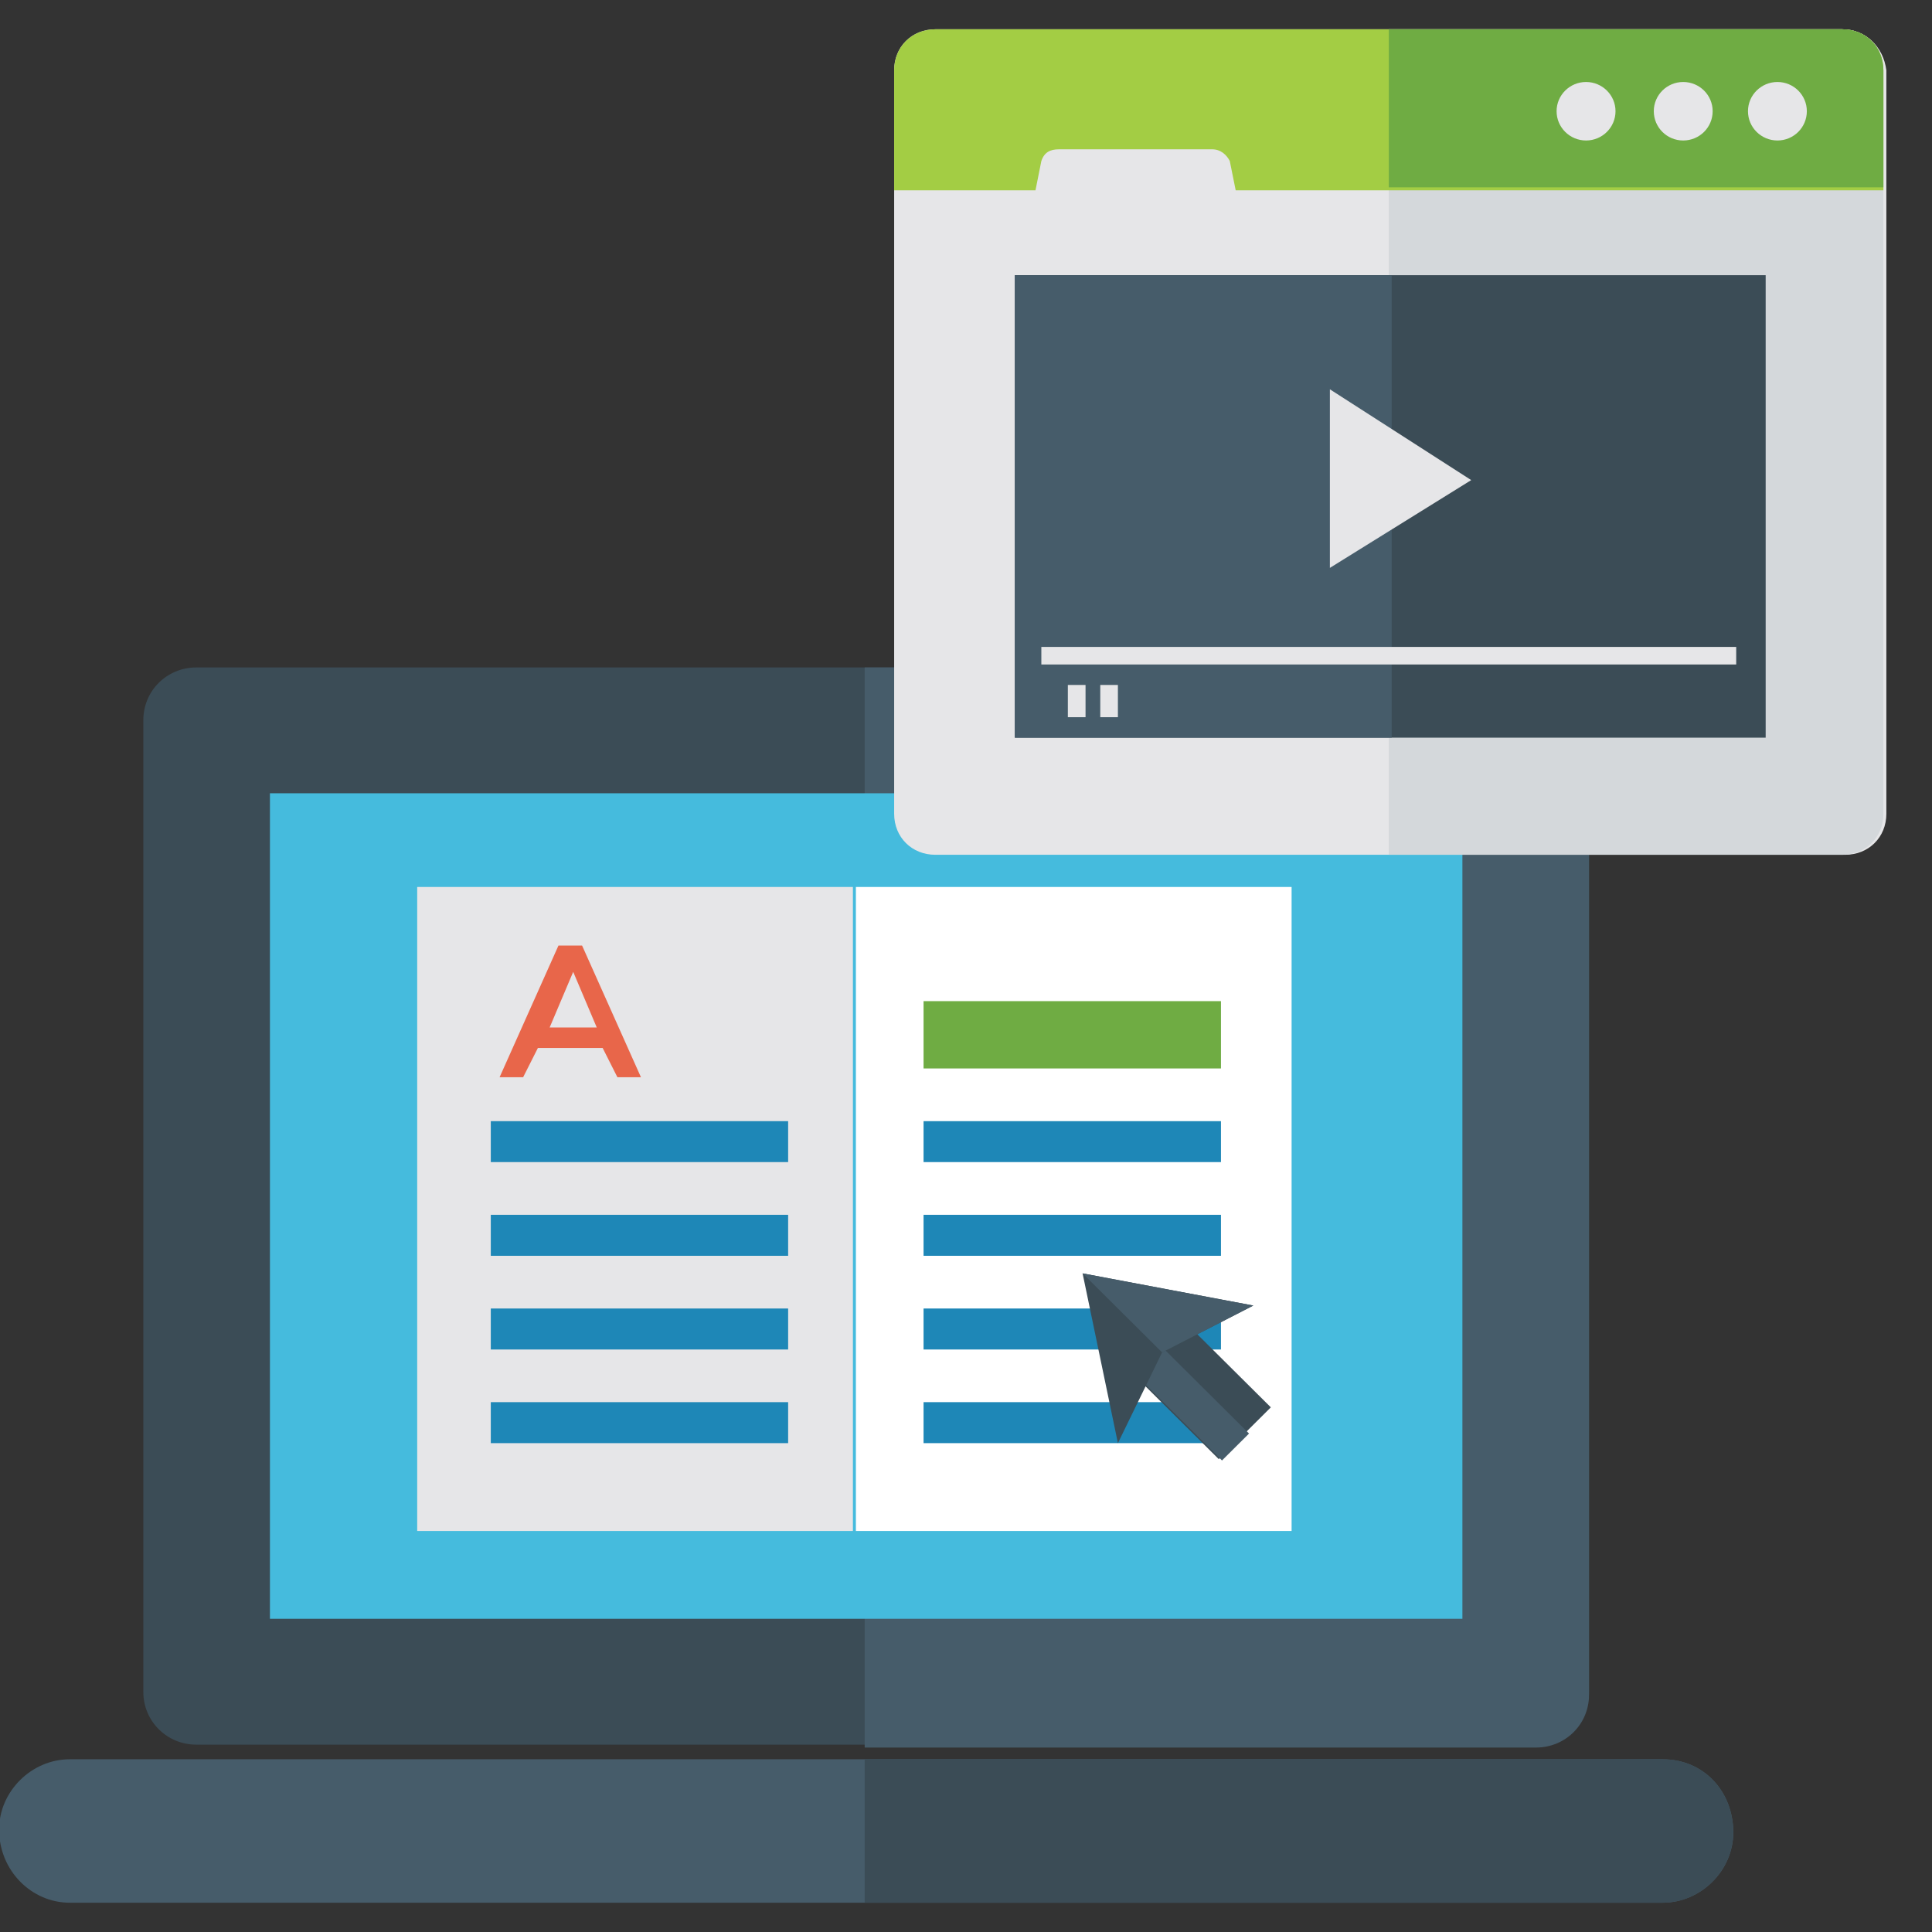 <svg width="32" height="32" viewBox="0 0 32 32" fill="none" xmlns="http://www.w3.org/2000/svg">
<rect x="0" y="0" width="32" height="32" fill="#333333" stroke="none"/>
<g clip-path="url(#clip0)">
<path d="M25.441 11.055H3.252C2.764 11.055 2.374 11.442 2.374 11.927V28.024C2.374 28.509 2.764 28.897 3.252 28.897H25.441C25.929 28.897 26.319 28.509 26.319 28.024V11.927C26.319 11.442 25.929 11.055 25.441 11.055Z" fill="#3B4C56"/>
<path d="M25.441 11.055H14.322V28.945H25.441C25.929 28.945 26.319 28.558 26.319 28.073V11.927C26.319 11.442 25.929 11.055 25.441 11.055Z" fill="#465C6A"/>
<path d="M24.222 13.139H4.471V26.812H24.222V13.139Z" fill="#45BBDD"/>
<path d="M27.538 29.139H1.155C0.521 29.139 -0.015 29.673 -0.015 30.303C-0.015 30.982 0.521 31.515 1.155 31.515H27.538C28.172 31.515 28.709 30.982 28.709 30.352C28.709 29.673 28.221 29.139 27.538 29.139Z" fill="#465C6A"/>
<path d="M27.538 29.139H14.322V31.515H27.538C28.172 31.515 28.708 30.982 28.708 30.352C28.708 29.673 28.221 29.139 27.538 29.139Z" fill="#3B4C56"/>
<path d="M14.127 14.691H6.91V25.358H14.127V14.691Z" fill="#E6E6E8"/>
<path d="M21.393 14.691H14.176V25.358H21.393V14.691Z" fill="white"/>
<path d="M8.909 17.358L8.665 17.842H8.275L9.25 15.661H9.641L10.616 17.842H10.226L9.982 17.358H8.909ZM9.884 17.018L9.494 16.097L9.104 17.018H9.884Z" fill="#E8664A"/>
<path d="M13.054 18.57H8.129V19.248H13.054V18.57Z" fill="#1E87B7"/>
<path d="M20.223 16.582H15.297V17.697H20.223V16.582Z" fill="#6FAC43"/>
<path d="M20.223 18.57H15.297V19.248H20.223V18.57Z" fill="#1E87B7"/>
<path d="M20.223 20.121H15.297V20.8H20.223V20.121Z" fill="#1E87B7"/>
<path d="M20.223 21.673H15.297V22.352H20.223V21.673Z" fill="#1E87B7"/>
<path d="M20.223 23.224H15.297V23.903H20.223V23.224Z" fill="#1E87B7"/>
<path d="M13.054 20.121H8.129V20.8H13.054V20.121Z" fill="#1E87B7"/>
<path d="M13.054 21.673H8.129V22.352H13.054V21.673Z" fill="#1E87B7"/>
<path d="M13.054 23.224H8.129V23.903H13.054V23.224Z" fill="#1E87B7"/>
<path d="M30.513 0.485H15.493C15.102 0.485 14.81 0.776 14.81 1.164V13.479C14.81 13.867 15.102 14.158 15.493 14.158H30.561C30.952 14.158 31.244 13.867 31.244 13.479V1.164C31.195 0.776 30.903 0.485 30.513 0.485Z" fill="#E6E6E8"/>
<path d="M30.513 0.485H23.003V14.158H30.513C30.903 14.158 31.195 13.867 31.195 13.479V1.164C31.195 0.776 30.903 0.485 30.513 0.485Z" fill="#D4D8DB"/>
<path d="M29.245 4.558H16.809V12.218H29.245V4.558Z" fill="#3B4C56"/>
<path d="M23.051 4.558H16.809V12.218H23.051V4.558Z" fill="#465C6A"/>
<path d="M28.757 10.715H17.248V11.006H28.757V10.715Z" fill="#E6E6E8"/>
<path d="M17.98 11.345H17.687V11.879H17.98V11.345Z" fill="#E6E6E8"/>
<path d="M18.516 11.345H18.224V11.879H18.516V11.345Z" fill="#E6E6E8"/>
<path d="M22.027 6.448V9.406L24.368 7.952L22.027 6.448Z" fill="#E6E6E8"/>
<path d="M30.513 0.485H15.493C15.102 0.485 14.81 0.776 14.81 1.164V3.152H17.151L17.248 2.667C17.297 2.521 17.395 2.473 17.541 2.473H20.077C20.223 2.473 20.32 2.57 20.369 2.667L20.467 3.152H31.195V1.164C31.195 0.776 30.903 0.485 30.513 0.485Z" fill="#A3CD44"/>
<path d="M30.513 0.485H23.003V3.103H31.195V1.164C31.195 0.776 30.903 0.485 30.513 0.485Z" fill="#6FAC43"/>
<path d="M29.44 2.327C29.709 2.327 29.927 2.11 29.927 1.842C29.927 1.575 29.709 1.358 29.44 1.358C29.171 1.358 28.952 1.575 28.952 1.842C28.952 2.11 29.171 2.327 29.44 2.327Z" fill="#E6E6E8"/>
<path d="M27.879 2.327C28.149 2.327 28.367 2.11 28.367 1.842C28.367 1.575 28.149 1.358 27.879 1.358C27.61 1.358 27.392 1.575 27.392 1.842C27.392 2.11 27.61 2.327 27.879 2.327Z" fill="#E6E6E8"/>
<path d="M26.27 2.327C26.539 2.327 26.758 2.11 26.758 1.842C26.758 1.575 26.539 1.358 26.27 1.358C26.001 1.358 25.782 1.575 25.782 1.842C25.782 2.11 26.001 2.327 26.27 2.327Z" fill="#E6E6E8"/>
<path d="M20.187 24.168L21.049 23.31L19.6 21.87L18.738 22.728L20.187 24.168Z" fill="#3B4C56"/>
<path d="M20.24 24.19L20.688 23.744L19.24 22.304L18.792 22.75L20.24 24.19Z" fill="#465C6A"/>
<path d="M17.931 21.091L18.516 23.903L19.248 22.4L20.759 21.624L17.931 21.091Z" fill="#3B4C56"/>
<path d="M19.248 22.4L17.931 21.091L20.759 21.624L19.248 22.4Z" fill="#465C6A"/>
</g>
<defs>
<clipPath id="clip0">
<rect width="32" height="32" fill="white"/>
</clipPath>
</defs>
</svg>
